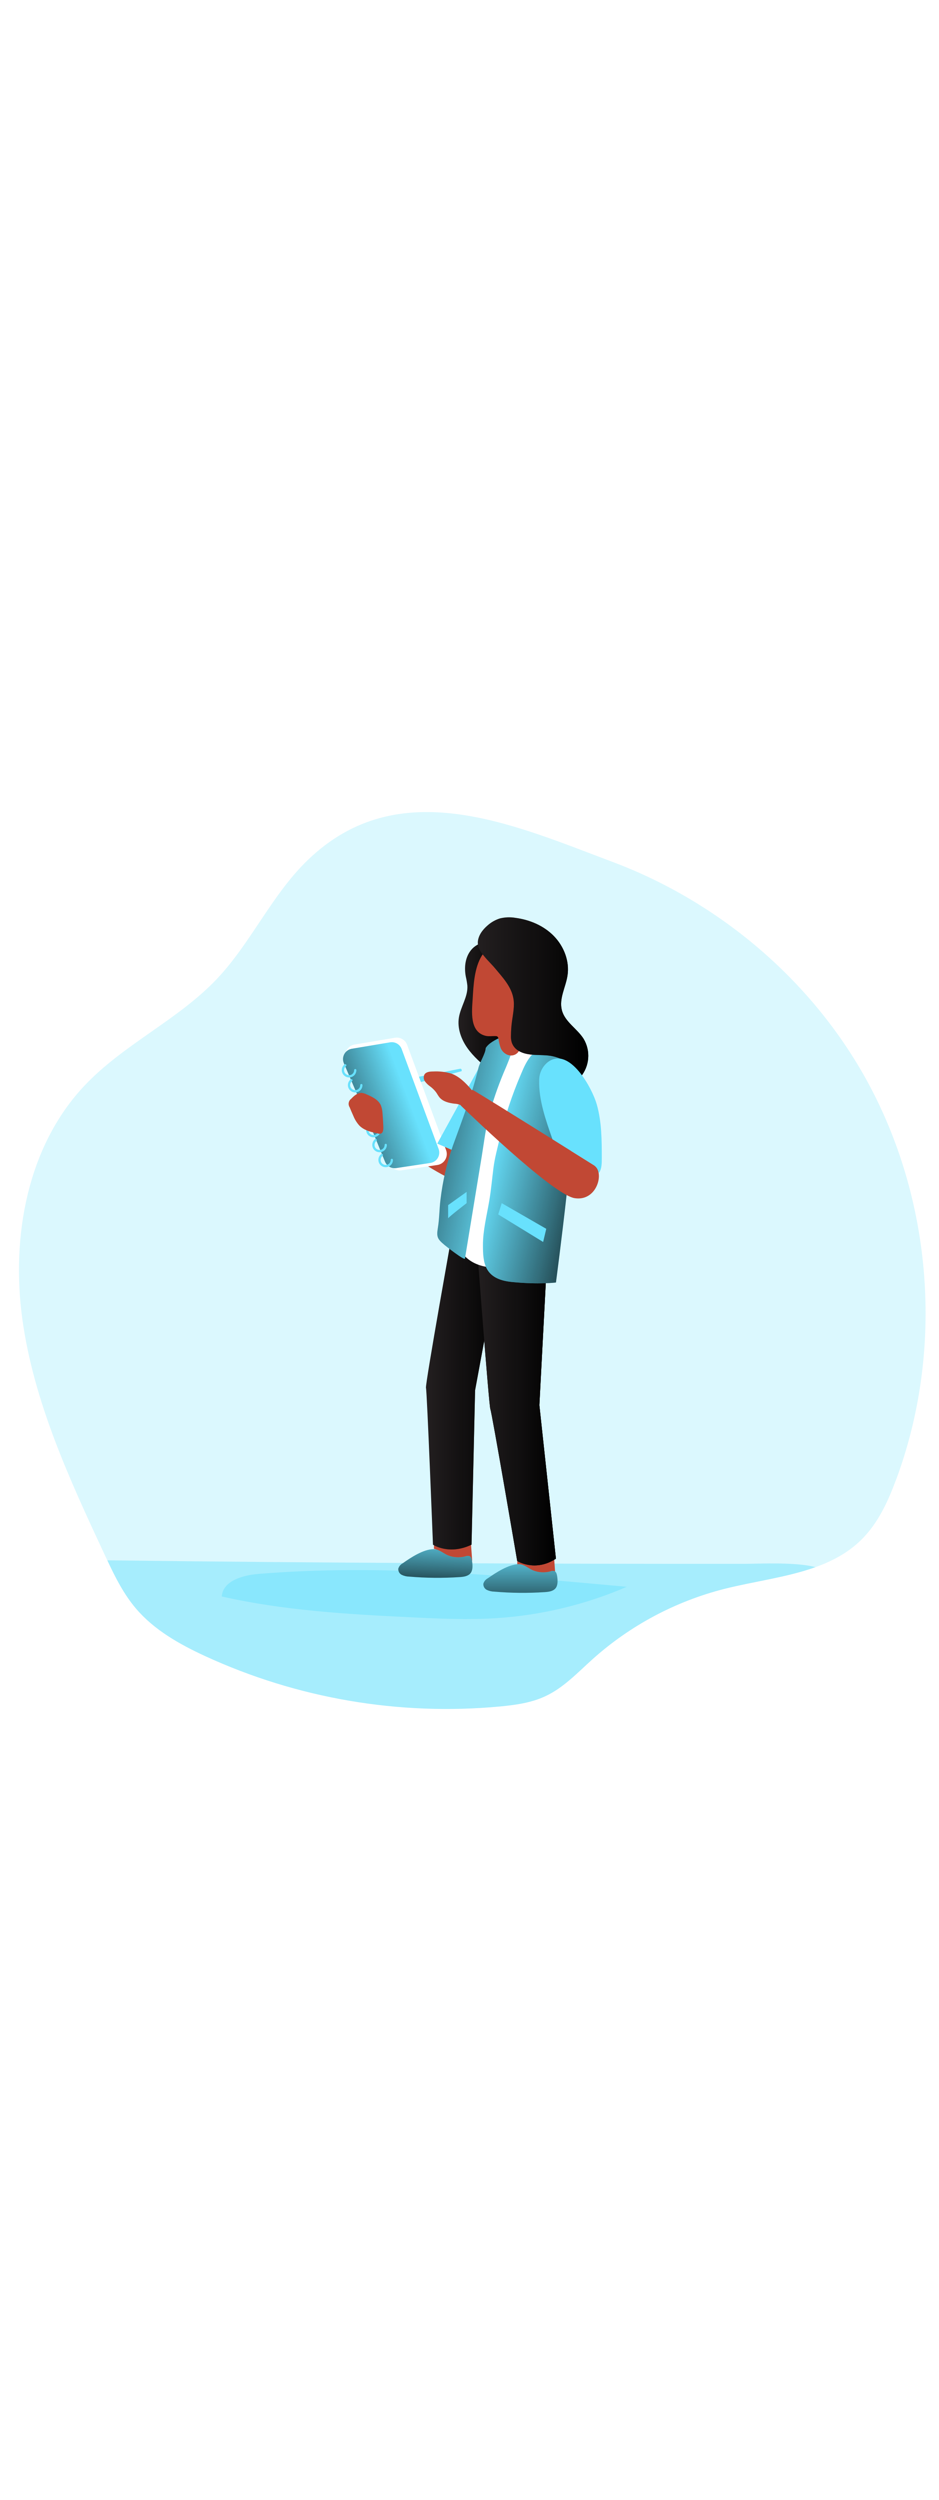<svg id="_0289_note_taking" xmlns="http://www.w3.org/2000/svg" xmlns:xlink="http://www.w3.org/1999/xlink" viewBox="0 0 500 500" data-imageid="note-taking-10" imageName="Note Taking" class="illustrations_image" style="width: 188px;"><defs><style>.cls-1_note-taking-10{opacity:.45;}.cls-1_note-taking-10,.cls-2_note-taking-10,.cls-3_note-taking-10,.cls-4_note-taking-10,.cls-5_note-taking-10,.cls-6_note-taking-10,.cls-7_note-taking-10,.cls-8_note-taking-10,.cls-9_note-taking-10,.cls-10_note-taking-10,.cls-11_note-taking-10,.cls-12_note-taking-10,.cls-13_note-taking-10,.cls-14_note-taking-10,.cls-15_note-taking-10,.cls-16_note-taking-10{stroke-width:0px;}.cls-1_note-taking-10,.cls-12_note-taking-10{isolation:isolate;}.cls-1_note-taking-10,.cls-12_note-taking-10,.cls-16_note-taking-10{fill:#68e1fd;}.cls-2_note-taking-10{fill:url(#linear-gradient);}.cls-3_note-taking-10{fill:url(#linear-gradient-10-note-taking-10);}.cls-17_note-taking-10{fill:none;stroke:#68e1fd;stroke-linecap:round;stroke-miterlimit:10;stroke-width:1.2px;}.cls-4_note-taking-10{fill:url(#linear-gradient-4-note-taking-10);}.cls-5_note-taking-10{fill:url(#linear-gradient-2-note-taking-10);}.cls-6_note-taking-10{fill:url(#linear-gradient-3-note-taking-10);}.cls-7_note-taking-10{fill:url(#linear-gradient-8-note-taking-10);}.cls-8_note-taking-10{fill:url(#linear-gradient-9-note-taking-10);}.cls-9_note-taking-10{fill:url(#linear-gradient-7-note-taking-10);}.cls-10_note-taking-10{fill:url(#linear-gradient-5-note-taking-10);}.cls-11_note-taking-10{fill:url(#linear-gradient-6-note-taking-10);}.cls-12_note-taking-10{opacity:.24;}.cls-13_note-taking-10{fill:#231f20;}.cls-14_note-taking-10{fill:#c14834;}.cls-15_note-taking-10{fill:#fff;}</style><linearGradient id="linear-gradient-note-taking-10" x1="770.15" y1="2911.6" x2="772.26" y2="2897.14" gradientTransform="translate(-536.89 3063.48) scale(1 -1)" gradientUnits="userSpaceOnUse"><stop offset="0" stop-color="#010101" stop-opacity="0"/><stop offset=".47" stop-color="#010101" stop-opacity=".47"/><stop offset=".95" stop-color="#010101"/></linearGradient><linearGradient id="linear-gradient-2-note-taking-10" x1="780.97" y1="2943.01" x2="807.55" y2="2943.01" xlink:href="#linear-gradient-note-taking-10"/><linearGradient id="linear-gradient-3-note-taking-10" x1="754.45" y1="2893.65" x2="694.05" y2="2870.93" xlink:href="#linear-gradient-note-taking-10"/><linearGradient id="linear-gradient-4-note-taking-10" x1="763.69" y1="2740.35" x2="804.04" y2="2740.35" xlink:href="#linear-gradient-note-taking-10"/><linearGradient id="linear-gradient-5-note-taking-10" x1="790.58" y1="2732.56" x2="832.91" y2="2732.56" xlink:href="#linear-gradient-note-taking-10"/><linearGradient id="linear-gradient-6-note-taking-10" x1="809.64" y1="2866.71" x2="728.78" y2="2881.65" xlink:href="#linear-gradient-note-taking-10"/><linearGradient id="linear-gradient-7-note-taking-10" x1="797.69" y1="2863.7" x2="873.02" y2="2846.17" xlink:href="#linear-gradient-note-taking-10"/><linearGradient id="linear-gradient-8-note-taking-10" x1="791.24" y1="2947.98" x2="850.06" y2="2947.98" xlink:href="#linear-gradient-note-taking-10"/><linearGradient id="linear-gradient-9-note-taking-10" x1="769.66" y1="2664.22" x2="767.71" y2="2623.3" xlink:href="#linear-gradient-note-taking-10"/><linearGradient id="linear-gradient-10-note-taking-10" x1="814.02" y1="2655.8" x2="814.02" y2="2609.53" xlink:href="#linear-gradient-note-taking-10"/></defs><g id="background_note-taking-10"><path class="cls-12_note-taking-10 targetColor" d="M476.97,372.62c-4.2,11.31-9.45,22.6-17.96,31.15-7.02,7.05-15.53,11.62-24.8,14.94-15.3,5.47-32.57,7.54-48.51,11.56-26,6.61-50.02,19.39-70.02,37.26-7.99,7.16-15.51,15.26-25.21,19.79-7.54,3.56-15.99,4.71-24.29,5.5-53.74,5-107.85-4.24-156.89-26.78-13.66-6.3-27.16-13.88-36.92-25.36-6.47-7.62-11-16.58-15.22-25.61-.56-1.1-1.05-2.17-1.55-3.25-18.75-40.17-37.65-81.13-43.7-125.02-6.05-43.88,2.67-92.03,33.11-124.24,20.82-22.06,49.89-34.92,70.68-56.95,18.16-19.31,29.1-44.67,48.2-63.03,48.33-46.64,109.26-18.91,162.42,1.05,56.22,21.1,104.97,62.15,134.35,114.59,36.12,64.61,42.27,145.12,16.34,214.39Z" style="fill: rgb(104, 225, 253);"/><path class="cls-1_note-taking-10 targetColor" d="M434.2,418.71c-15.3,5.47-32.57,7.54-48.51,11.56-26,6.61-50.02,19.39-70.02,37.26-7.99,7.16-15.51,15.26-25.21,19.79-7.54,3.56-15.99,4.71-24.29,5.5-53.74,5-107.85-4.24-156.89-26.78-13.66-6.3-27.16-13.88-36.92-25.36-6.47-7.62-11-16.58-15.22-25.61,28.47.35,56.94.65,85.42.9,56.73.48,113.46.78,170.19.9,28.09.06,56.19.08,84.29.06,7.72-.03,26.61-1.03,37.17,1.76Z" style="fill: rgb(104, 225, 253);"/><path class="cls-1_note-taking-10 targetColor" d="M137.53,422.31c-8.3.68-18.84,3.68-19.45,11.99,33.01,7.5,66.99,9.45,100.85,11.08,15.14.74,30.31,1.42,45.44.45,23.91-1.54,47.38-7.18,69.39-16.67-65.45-5.95-130.48-12.24-196.23-6.85Z" style="fill: rgb(104, 225, 253);"/></g><g id="character_note-taking-10"><path class="cls-16_note-taking-10 targetColor" d="M231.75,156.21l13.23-2.62s1.15-.16.82,1.3l-18.84,5.03-3.49.89-1.54-2.76,9.82-1.85Z" style="fill: rgb(104, 225, 253);"/><path class="cls-2_note-taking-10" d="M231.75,156.21l13.23-2.62s1.15-.16.82,1.3l-18.84,5.03-3.49.89-1.54-2.76,9.82-1.85Z"/><path class="cls-13_note-taking-10" d="M250.14,91.4c-2.55,3.78-2.96,8.7-2.1,13.19.37,1.59.65,3.2.83,4.82.37,5.89-3.6,11.17-4.53,17-.89,5.65,1.21,11.45,4.51,16.13,3.3,4.67,7.73,8.4,12.11,12.11,4.2-4.39,5.64-10.73,5.76-16.81.12-6.08-.96-12.06-1.12-18.11-.17-2.88.13-5.77.88-8.55,1.5-4.99,5.25-9.79,3.98-14.83-.78-2.93-3.15-5.13-5.38-7.15-2.55-2.3-4.35-3.46-7.93-2.66-2.87.67-5.38,2.41-7.01,4.86Z"/><path class="cls-5_note-taking-10" d="M250.14,91.4c-2.55,3.78-2.96,8.7-2.1,13.19.37,1.59.65,3.2.83,4.82.37,5.89-3.6,11.17-4.53,17-.89,5.65,1.21,11.45,4.51,16.13,3.3,4.67,7.73,8.4,12.11,12.11,4.2-4.39,5.64-10.73,5.76-16.81.12-6.08-.96-12.06-1.12-18.11-.17-2.88.13-5.77.88-8.55,1.5-4.99,5.25-9.79,3.98-14.83-.78-2.93-3.15-5.13-5.38-7.15-2.55-2.3-4.35-3.46-7.93-2.66-2.87.67-5.38,2.41-7.01,4.86Z"/><path class="cls-14_note-taking-10" d="M251.23,198.03l-52.53-19.19,2.98,8.82s38.87,29,48.13,27.31c9.26-1.68,1.42-16.95,1.42-16.95Z"/><path class="cls-15_note-taking-10" d="M196.62,177.56l-12.27-28.72c-1.28-2.99.1-6.44,3.09-7.72.43-.19.89-.32,1.35-.4l21.5-3.61c2.79-.47,5.52,1.11,6.5,3.76l20.75,56.04c1.13,3.06-.44,6.45-3.5,7.58-.37.14-.76.24-1.16.3l-19.13,2.84c-2.68.39-5.28-1.1-6.3-3.6l-10.84-26.45Z"/><path class="cls-16_note-taking-10 targetColor" d="M194.74,177.9l-11.63-27.23c-1.22-2.84.1-6.12,2.94-7.34.41-.17.83-.3,1.27-.37l20.39-3.42c2.65-.44,5.23,1.06,6.17,3.57l19.67,53.14c1.07,2.89-.4,6.1-3.29,7.17-.36.13-.73.23-1.11.29l-18.14,2.72c-2.55.38-5.02-1.03-6-3.41l-10.25-25.11Z" style="fill: rgb(104, 225, 253);"/><path class="cls-6_note-taking-10" d="M194.74,177.9l-11.63-27.23c-1.22-2.84.1-6.12,2.94-7.34.41-.17.83-.3,1.27-.37l20.39-3.42c2.65-.44,5.23,1.06,6.17,3.57l19.67,53.14c1.07,2.89-.4,6.1-3.29,7.17-.36.13-.73.23-1.11.29l-18.14,2.72c-2.55.38-5.02-1.03-6-3.41l-10.25-25.11Z"/><path class="cls-17_note-taking-10" d="M202.15,186.16c0,1.82-1.47,3.29-3.28,3.29-1.82,0-3.29-1.47-3.29-3.28,0-1.01.46-1.96,1.25-2.59"/><path class="cls-17_note-taking-10" d="M205.4,194.11c0,1.82-1.47,3.29-3.28,3.29-1.82,0-3.29-1.47-3.29-3.28,0-1.01.46-1.96,1.25-2.59"/><path class="cls-17_note-taking-10" d="M208.65,202.08c0,1.82-1.48,3.29-3.29,3.28-1.82,0-3.29-1.48-3.28-3.29,0-1,.46-1.95,1.25-2.58"/><path class="cls-16_note-taking-10 targetColor" d="M257.76,148.14l-24.93,45.28,15.57,6.72s12.07-48.09,9.36-52Z" style="fill: rgb(104, 225, 253);"/><path class="cls-14_note-taking-10" d="M294.9,411.66l.89,12.46c-2.16,1.28-4.66,1.87-7.16,1.67-3.8-.48-11.38-8.27-13.21-7.89l.06-3.71"/><path class="cls-14_note-taking-10" d="M250.54,402.76l.89,12.46c-2.16,1.28-4.66,1.87-7.16,1.67-3.79-.48-11.38-8.27-13.21-7.89l.07-3.71"/><path class="cls-13_note-taking-10" d="M253.69,244.49s6.67,88.73,7.42,90.19,14.29,80.74,14.29,80.74c0,0,9.45,6.06,20.62-1.21l-8.81-81.66,4.09-77.88s-31.87-13.09-37.6-10.18Z"/><path class="cls-13_note-taking-10" d="M241.46,237.2s-15.19,84.57-14.64,86.15c.55,1.58,3.73,83.4,3.73,83.4,0,0,8.53,5.75,20.54,0l1.89-82.11,14.18-76.69s-19.63-12.88-25.7-10.75Z"/><path class="cls-4_note-taking-10" d="M241.46,237.2s-15.19,84.57-14.64,86.15c.55,1.58,3.73,83.4,3.73,83.4,0,0,8.53,5.75,20.54,0l1.89-82.11,14.18-76.69s-19.63-12.88-25.7-10.75Z"/><path class="cls-13_note-taking-10" d="M253.69,244.49s6.67,88.73,7.42,90.19,14.29,80.74,14.29,80.74c0,0,9.45,6.06,20.62-1.21l-8.81-81.66,4.09-77.88s-31.87-13.09-37.6-10.18Z"/><path class="cls-10_note-taking-10" d="M253.69,244.49s6.67,88.73,7.42,90.19,14.29,80.74,14.29,80.74c0,0,9.45,6.06,20.62-1.21l-8.81-81.66,4.09-77.88s-31.87-13.09-37.6-10.18Z"/><path class="cls-15_note-taking-10" d="M297.88,141.19s-16-8.01-21.82-7.28c-10.59,1.32-14.91,12.32-17.86,21.16-9.94,29.98-6.91,60.52-14.89,90.86,0,0,2.17,10.9,16,13.09,13.83,2.19,7.99-67.65,13.09-81.46,5.1-13.81,31.3-33.46,25.48-36.37Z"/><path class="cls-16_note-taking-10 targetColor" d="M273.7,134.44s-12.19,3.15-15.09,8.19c0,2.71-3.1,7.45-3.8,10.34-3.45,14.21-8.66,27.81-13.59,41.38-3.27,9.32-5.5,18.97-6.66,28.79-.64,4.98-.58,10.16-1.4,15.09s-.21,5.95,3.55,9.12c.64.54,10.68,8.46,10.88,7.2,2.98-18.11,5.96-36.22,8.93-54.33,1.34-8.2,2.2-15.99,4.48-24.07,2.28-7.88,5.06-15.6,8.33-23.11.59-1.39,8.27-19.57,4.37-18.58Z" style="fill: rgb(104, 225, 253);"/><path class="cls-16_note-taking-10 targetColor" d="M295.56,143.94c-4.29-3.15-8.18-2.01-11.97,1.87-2.91,3-4.64,6.93-6.24,10.79-4.75,11.06-8.54,22.5-11.32,34.21-1.18,5.25-2.61,10.2-3.29,15.62-.74,5.8-1.24,11.63-2.22,17.4-1.29,7.67-3.37,15.76-3.37,23.53,0,9.45.72,18.19,15.28,19.65,14.55,1.46,23.6.29,23.6.29,0,0,12.05-90.49,9.86-106.49-.51-3.74-.79-7.59-3.44-10.51-1.98-2.15-4.1-4.15-6.36-6-.18-.11-.35-.23-.54-.36Z" style="fill: rgb(104, 225, 253);"/><path class="cls-11_note-taking-10" d="M273.7,134.44s-12.19,3.15-15.09,8.19c0,2.71-3.1,7.45-3.8,10.34-3.45,14.21-8.66,27.81-13.59,41.38-3.27,9.32-5.5,18.97-6.66,28.79-.64,4.98-.58,10.16-1.4,15.09s-.21,5.95,3.55,9.12c.64.54,10.68,8.46,10.88,7.2,2.98-18.11,5.96-36.22,8.93-54.33,1.34-8.2,2.2-15.99,4.48-24.07,2.28-7.88,5.06-15.6,8.33-23.11.59-1.39,8.27-19.57,4.37-18.58Z"/><path class="cls-9_note-taking-10" d="M295.56,143.94c-4.29-3.15-8.18-2.01-11.97,1.87-2.91,3-4.64,6.93-6.24,10.79-4.75,11.06-8.54,22.5-11.32,34.21-1.18,5.25-2.61,10.2-3.29,15.62-.74,5.8-1.24,11.63-2.22,17.4-1.29,7.67-3.37,15.76-3.37,23.53,0,9.45.72,18.19,15.28,19.65,14.55,1.46,23.6.29,23.6.29,0,0,12.05-90.49,9.86-106.49-.51-3.74-.79-7.59-3.44-10.51-1.98-2.15-4.1-4.15-6.36-6-.18-.11-.35-.23-.54-.36Z"/><path class="cls-14_note-taking-10" d="M256.65,93.31c-4.11,6.56-4.52,15.7-4.97,23.2-.4,6.47-1.75,17.39,6.8,19.55,1.81.46,3.71.06,5.56.18.26,0,.51.05.75.17.39.32.62.78.64,1.28.22,1.69.63,3.35,1.21,4.96,1.28,3.02,4.99,5.08,8.1,3.15,2.67-1.63,3.41-6.51,4.2-9.23,1.66-5.87-3.46-13.45-4.31-19.42-1.46-10.18-2.91-21.82-8.01-25.45-4.55-3.2-7.73-1.94-9.97,1.63Z"/><path class="cls-13_note-taking-10" d="M255.5,90.46c1.98,3.59,5.99,7.15,8.11,9.72,3.97,4.79,8.6,9.56,9.75,15.93.75,4.14-.23,8.4-.78,12.54-.31,2.39-.48,4.8-.5,7.22-.08,1.26.06,2.52.41,3.73,1.46,4.37,5.84,5.98,10.13,6.45,3.57.4,7.21.12,10.76.7,6.68,1.16,12.47,5.28,15.76,11.21,4.81-5.72,5.46-13.86,1.62-20.27-3.44-5.45-9.94-8.99-11.56-15.21-1.62-6.22,2.03-12.2,2.98-18.43,1.19-7.59-1.87-15.5-7.23-21.01-5.36-5.52-12.81-8.68-20.41-9.7-2.76-.47-5.58-.38-8.3.28-2.46.76-4.72,2.05-6.64,3.76-2.69,2.3-5,5.4-5.18,8.93-.02,1.45.35,2.88,1.08,4.14Z"/><path class="cls-7_note-taking-10" d="M255.5,90.46c1.98,3.59,5.99,7.15,8.11,9.72,3.97,4.79,8.6,9.56,9.75,15.93.75,4.14-.23,8.4-.78,12.54-.31,2.39-.48,4.8-.5,7.22-.08,1.26.06,2.52.41,3.73,1.46,4.37,5.84,5.98,10.13,6.45,3.57.4,7.21.12,10.76.7,6.68,1.16,12.47,5.28,15.76,11.21,4.81-5.72,5.46-13.86,1.62-20.27-3.44-5.45-9.94-8.99-11.56-15.21-1.62-6.22,2.03-12.2,2.98-18.43,1.19-7.59-1.87-15.5-7.23-21.01-5.36-5.52-12.81-8.68-20.41-9.7-2.76-.47-5.58-.38-8.3.28-2.46.76-4.72,2.05-6.64,3.76-2.69,2.3-5,5.4-5.18,8.93-.02,1.45.35,2.88,1.08,4.14Z"/><path class="cls-14_note-taking-10" d="M305.97,222.43c-12-1.9-60.72-49.38-60.72-49.38,0,0,5.43-8.4,6.41-8.2.59.15,24.05,14.71,42.52,26.26l22.18,13.84c1.28.87,2.14,2.24,2.35,3.77,1.22,5.86-3.35,15.2-12.73,13.71Z"/><path class="cls-16_note-taking-10 targetColor" d="M320.44,201.31c0,2.67,0,5.46-1.49,7.71-.07-.09-.15-.17-.24-.24-.21-1.53-1.07-2.9-2.35-3.77l-22.18-13.89c-3.59-10.24-7.35-20.86-7.09-31.38-.01-3.77,1.69-7.33,4.63-9.69,11.49-8.58,23.67,14,26.05,22.52,2.64,9.27,2.67,19.03,2.67,28.73Z" style="fill: rgb(104, 225, 253);"/><polygon class="cls-16_note-taking-10 targetColor" points="267.15 225.09 290.87 238.74 289.21 245.74 265.29 231.09 267.15 225.09" style="fill: rgb(104, 225, 253);"/><path class="cls-16_note-taking-10 targetColor" d="M238.63,233.15c.34-.74,9.84-8.06,9.84-8.06v-5.99l-9.84,7.03v7.02Z" style="fill: rgb(104, 225, 253);"/><path class="cls-14_note-taking-10" d="M239.94,156.04c-3.03-.82-6.17-1.16-9.3-.99-1.71,0-3.75.17-4.64,1.63-.6,1.18-.48,2.6.3,3.67.78,1.04,1.72,1.94,2.79,2.68,1.16.86,2.19,1.88,3.07,3.03.65.9,1.15,1.92,1.86,2.77,1.89,2.25,5,2.98,7.92,3.35,1.43.05,2.83.43,4.1,1.11.31.26.66.46,1.05.58.33.04.67,0,.98-.14,3.86-1.38,5.4-6.25,2.74-9.29-3.02-3.46-6.41-6.92-10.87-8.4Z"/><path class="cls-14_note-taking-10" d="M201.4,188.07c-3.63-.75-7.5-1.62-10.09-4.29-1.34-1.5-2.41-3.22-3.15-5.08-.69-1.53-1.37-3.09-2-4.65-.95-1.47-.59-3.43.83-4.46,1.51-1.6,3.38-3.26,5.58-3.15.89.1,1.76.36,2.56.77,2.98,1.28,6.22,2.78,7.61,5.72.58,1.43.9,2.96.95,4.51.19,2.3.33,4.59.41,6.89.08,2.16-.16,4.3-2.7,3.76Z"/><path class="cls-16_note-taking-10 targetColor" d="M214.4,416.67c-1.12.6-1.96,1.63-2.32,2.85-.11,1.38.63,2.68,1.87,3.29,1.22.58,2.55.9,3.91.92,8.95.77,17.95.85,26.92.26,2.1-.14,4.37-.42,5.72-2.02,1.34-1.6,1.2-4.27.86-6.49-.17-1.05-.47-2.33-1.49-2.7-.7-.16-1.44-.1-2.1.19-3.03.83-6.24.65-9.16-.5-2.54-1.05-4.78-3.31-7.64-3.32-5.4-.08-12.32,4.51-16.56,7.52Z" style="fill: rgb(104, 225, 253);"/><path class="cls-16_note-taking-10 targetColor" d="M259.69,424.66c-1.12.61-1.95,1.63-2.31,2.85-.11,1.38.63,2.68,1.87,3.3,1.22.57,2.56.89,3.91.91,8.95.77,17.95.85,26.92.26,2.1-.14,4.37-.42,5.72-2.02,1.34-1.6,1.2-4.27.86-6.49-.17-1.05-.47-2.33-1.49-2.7-.7-.16-1.44-.1-2.1.19-3.03.83-6.24.65-9.16-.5-2.54-1.05-4.78-3.31-7.64-3.32-5.38-.03-12.32,4.56-16.57,7.52Z" style="fill: rgb(104, 225, 253);"/><path class="cls-8_note-taking-10" d="M214.4,416.67c-1.12.6-1.96,1.63-2.32,2.85-.11,1.38.63,2.68,1.87,3.29,1.22.58,2.55.9,3.91.92,8.95.77,17.95.85,26.92.26,2.1-.14,4.37-.42,5.72-2.02,1.34-1.6,1.2-4.27.86-6.49-.17-1.05-.47-2.33-1.49-2.7-.7-.16-1.44-.1-2.1.19-3.03.83-6.24.65-9.16-.5-2.54-1.05-4.78-3.31-7.64-3.32-5.4-.08-12.32,4.51-16.56,7.52Z"/><path class="cls-3_note-taking-10" d="M259.69,424.66c-1.12.61-1.95,1.63-2.31,2.85-.11,1.38.63,2.68,1.87,3.3,1.22.57,2.56.89,3.91.91,8.95.77,17.95.85,26.92.26,2.1-.14,4.37-.42,5.72-2.02,1.34-1.6,1.2-4.27.86-6.49-.17-1.05-.47-2.33-1.49-2.7-.7-.16-1.44-.1-2.1.19-3.03.83-6.24.65-9.16-.5-2.54-1.05-4.78-3.31-7.64-3.32-5.38-.03-12.32,4.56-16.57,7.52Z"/><path class="cls-17_note-taking-10" d="M189.17,154.34c0,1.82-1.48,3.29-3.29,3.28-1.82,0-3.29-1.48-3.28-3.29,0-1,.46-1.95,1.25-2.58"/><path class="cls-17_note-taking-10" d="M192.42,162.29c0,1.82-1.47,3.29-3.28,3.29-1.82,0-3.29-1.47-3.29-3.28,0-1.01.46-1.96,1.25-2.59"/></g></svg>